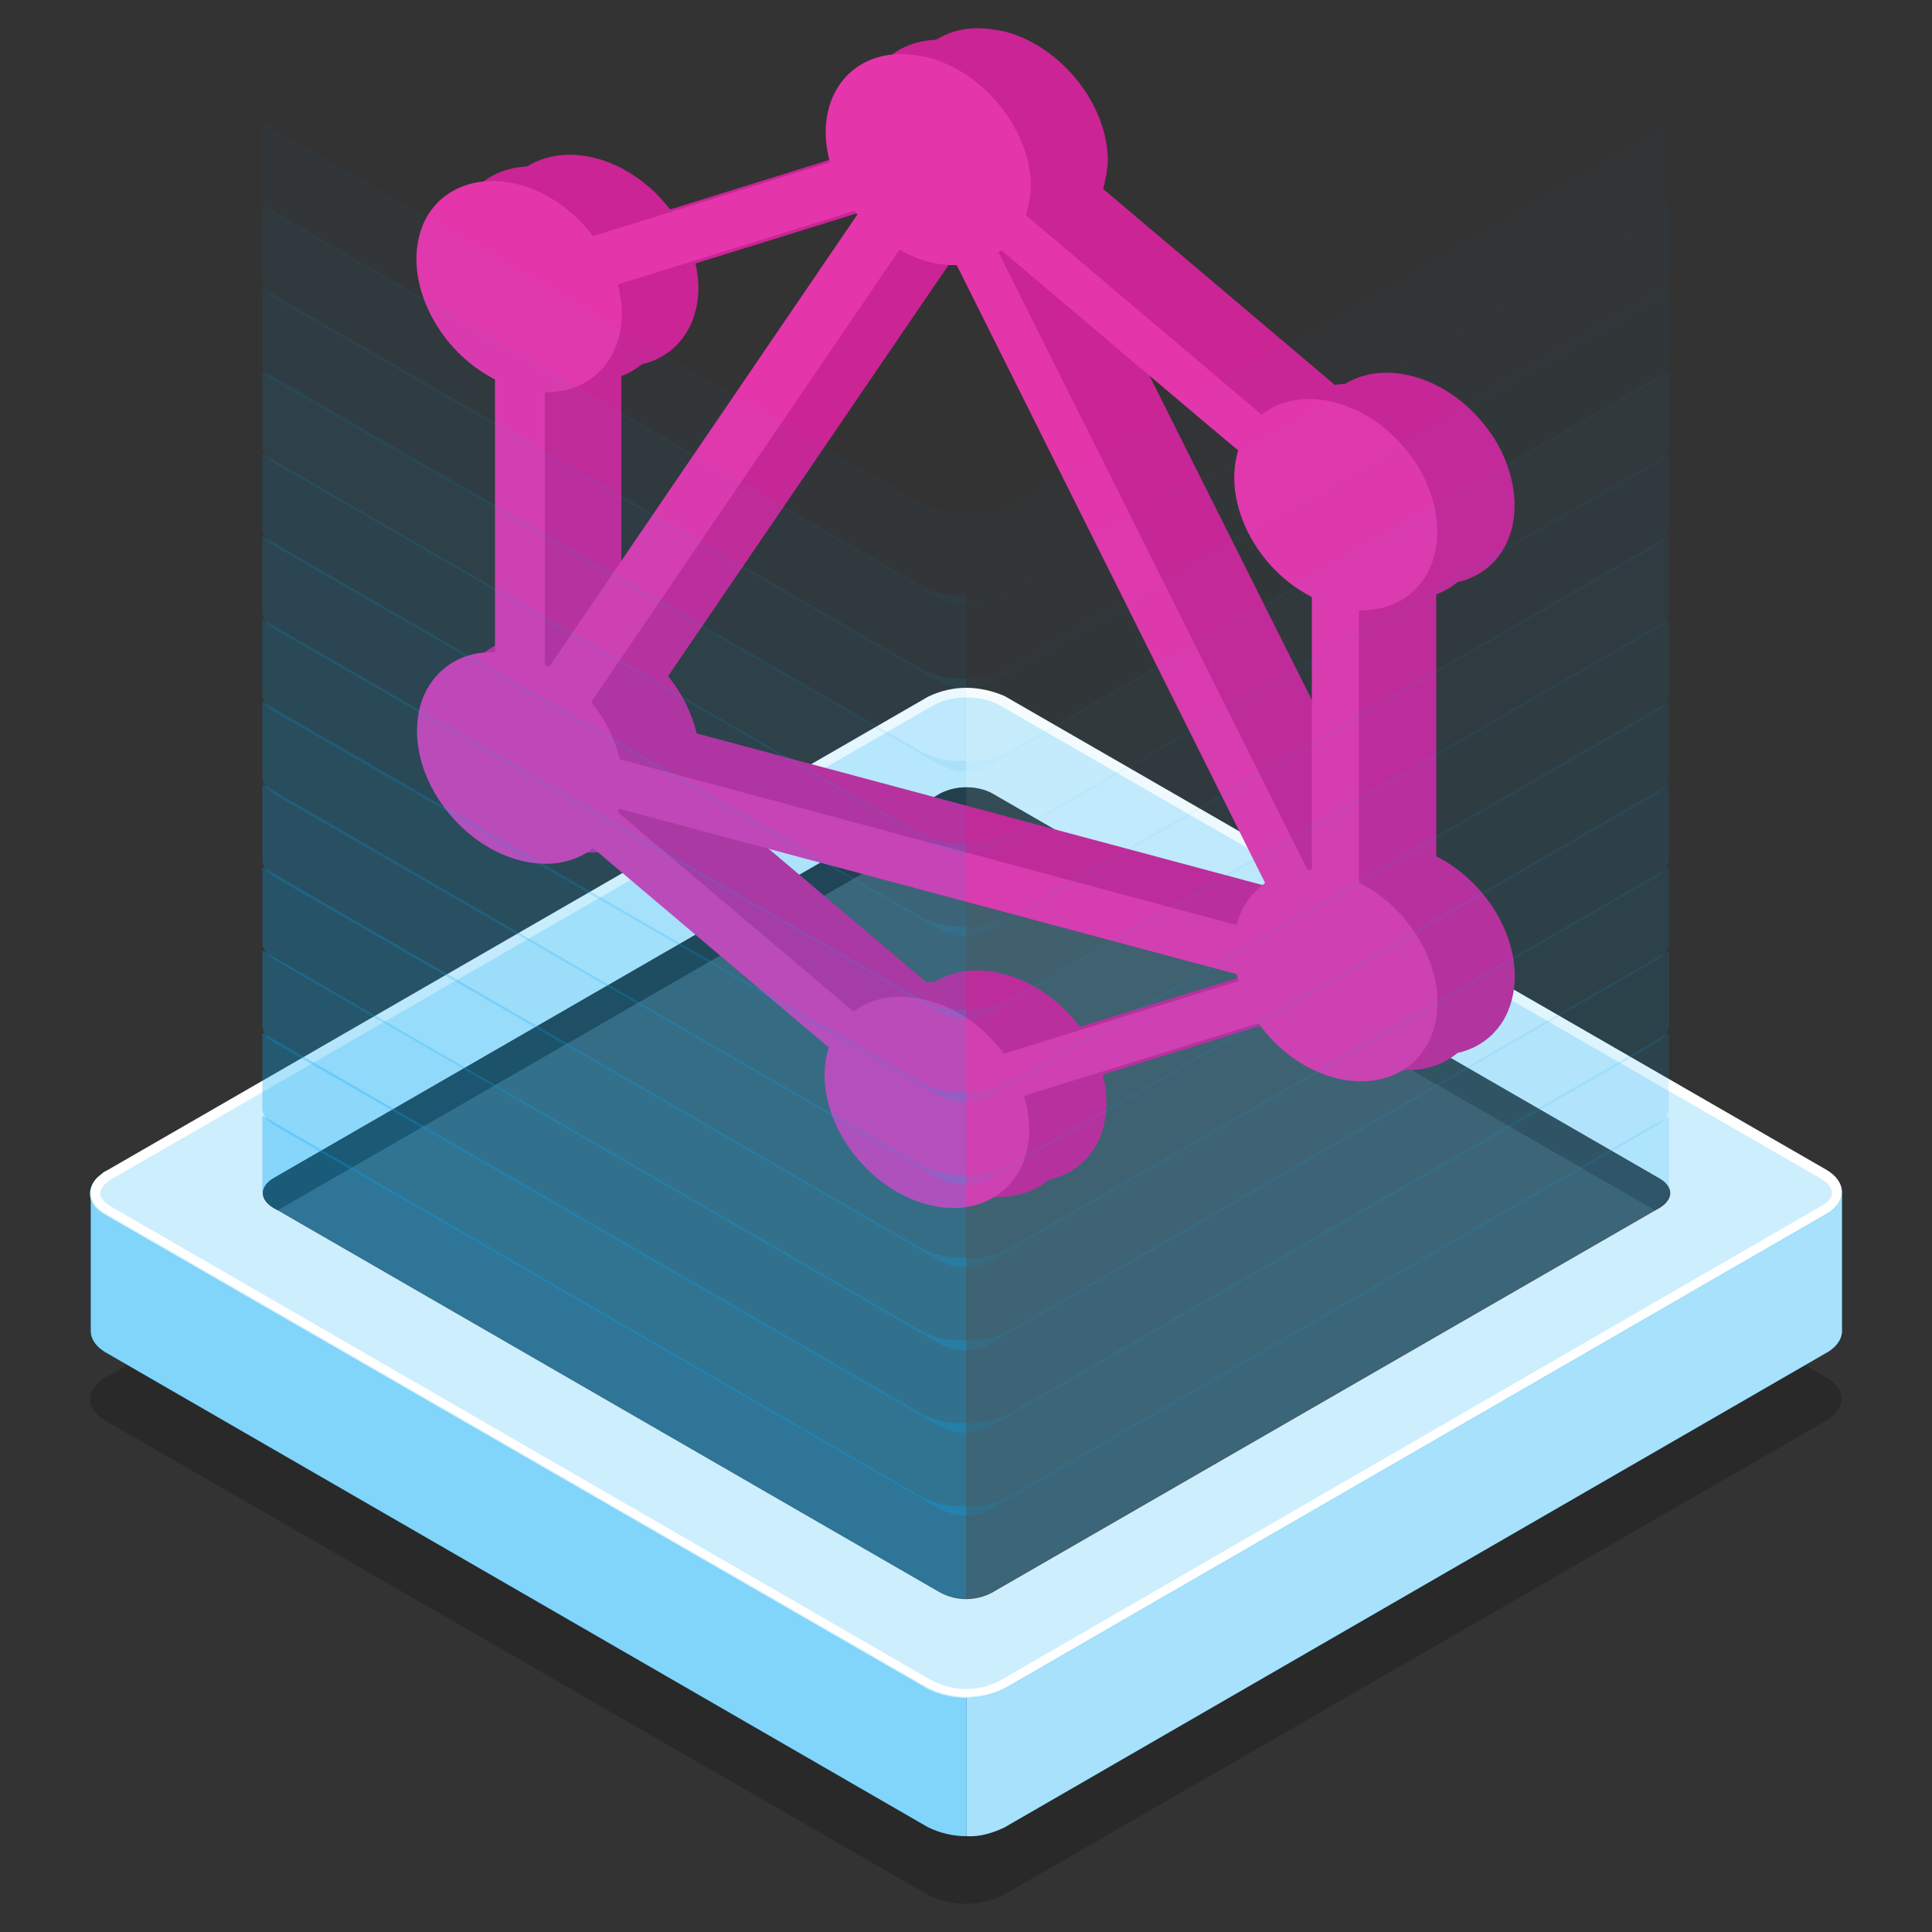 <?xml version="1.0" encoding="utf-8"?>
<!-- Generator: Adobe Illustrator 25.0.0, SVG Export Plug-In . SVG Version: 6.00 Build 0)  -->
<svg version="1.1" id="Layer_1" xmlns="http://www.w3.org/2000/svg" xmlns:xlink="http://www.w3.org/1999/xlink" x="0px" y="0px"
	 viewBox="0 0 500 500" style="enable-background:new 0 0 500 500;" xml:space="preserve">
<rect x="0" y="0" width="500" height="500" fill="#333333" stroke="none"/>
<style type="text/css">
	.st0{opacity:0.2;enable-background:new    ;}
	.st1{fill:#03A9F4;}
	.st2{opacity:0.5;fill:#FFFFFF;enable-background:new    ;}
	.st3{opacity:0.65;fill:#FFFFFF;enable-background:new    ;}
	.st4{opacity:0.8;fill:#FFFFFF;enable-background:new    ;}
	.st5{fill:#FFFFFF;}
	.st6{fill:#455A64;}
	.st7{fill:#37474F;}
	.st8{fill:#263238;}
	.st9{fill:#CA2495;}
	.st10{fill:#E535AB;}
	.st11{opacity:0.5;}
	.st12{opacity:0.3;fill:#03A9F4;enable-background:new    ;}
	.st13{opacity:0.277;fill:#03A9F4;enable-background:new    ;}
	.st14{opacity:0.254;fill:#03A9F4;enable-background:new    ;}
	.st15{opacity:0.231;fill:#03A9F4;enable-background:new    ;}
	.st16{opacity:0.208;fill:#03A9F4;enable-background:new    ;}
	.st17{opacity:0.185;fill:#03A9F4;enable-background:new    ;}
	.st18{opacity:0.162;fill:#03A9F4;enable-background:new    ;}
	.st19{opacity:0.139;fill:#03A9F4;enable-background:new    ;}
	.st20{opacity:0.115;fill:#03A9F4;enable-background:new    ;}
	.st21{opacity:9.230800e-02;fill:#03A9F4;enable-background:new    ;}
	.st22{opacity:6.923100e-02;fill:#03A9F4;enable-background:new    ;}
	.st23{opacity:4.615400e-02;fill:#03A9F4;enable-background:new    ;}
	.st24{opacity:2.307700e-02;fill:#03A9F4;enable-background:new    ;}
	.st25{fill:#03A9F4;fill-opacity:0;}
	.st26{opacity:0.7;}
	.st27{opacity:0.5;fill:#03A9F4;enable-background:new    ;}
	.st28{opacity:0.462;fill:#03A9F4;enable-background:new    ;}
	.st29{opacity:0.423;fill:#03A9F4;enable-background:new    ;}
	.st30{opacity:0.385;fill:#03A9F4;enable-background:new    ;}
	.st31{opacity:0.346;fill:#03A9F4;enable-background:new    ;}
	.st32{opacity:0.308;fill:#03A9F4;enable-background:new    ;}
	.st33{opacity:0.269;fill:#03A9F4;enable-background:new    ;}
	.st34{opacity:0.192;fill:#03A9F4;enable-background:new    ;}
	.st35{opacity:0.154;fill:#03A9F4;enable-background:new    ;}
	.st36{opacity:7.692300e-02;fill:#03A9F4;enable-background:new    ;}
	.st37{opacity:3.846200e-02;fill:#03A9F4;enable-background:new    ;}
</style>
<g id="freepik--Stage--inject-8">
	<g id="freepik--stage--inject-8">
		<path class="st0" d="M472.4,367.8L259.9,490.3c-6.2,3.2-13.6,3.2-19.9,0L27.5,367.8c-2.8-1.5-4.2-3.7-4.2-5.7
			c0-1.7,0.9-3.2,2.2-4.3c0.6-0.6,1.2-1.1,2-1.4L240,233.8c6.2-3.2,13.6-3.2,19.9,0l212.5,122.5C478,359.4,478,364.5,472.4,367.8z"
			/>
		<path class="st1" d="M250.1,433.9v41.3c-3.4,0-6.8-0.8-9.9-2.3L27.7,350.2c-2.8-1.5-4.2-3.7-4.2-5.7v-35.8c0-1.7,0.9-3.2,2.2-4.3
			l30.7,17.7L250.1,433.9z"/>
		<path class="st2" d="M250.1,433.9v41.3c-3.4,0-6.8-0.8-9.9-2.3L27.7,350.2c-2.8-1.5-4.2-3.7-4.2-5.7v-35.8c0-1.7,0.9-3.2,2.2-4.3
			l30.7,17.7L250.1,433.9z"/>
		<path class="st1" d="M250.1,433.9v41.3c3.4,0.2,6.8-0.8,9.9-2.3l212.5-122.7c2.8-1.5,4.2-3.7,4.2-5.7v-35.8c0-1.7-0.9-3.2-2.2-4.3
			l-30.8,17.7L250.1,433.9z"/>
		<path class="st3" d="M250.1,433.9v41.3c3.4,0.2,6.8-0.8,9.9-2.3l212.5-122.7c2.8-1.5,4.2-3.7,4.2-5.7v-35.8c0-1.7-0.9-3.2-2.2-4.3
			l-30.8,17.7L250.1,433.9z"/>
		<path class="st1" d="M472.4,314.4L259.9,437.1c-6.2,3.1-13.6,3.1-19.9,0L27.5,314.6c-2.8-1.5-4.2-3.5-4.2-5.7
			c0-1.7,0.9-3.2,2.2-4.3c0.6-0.6,1.2-1.1,2-1.4L240,180.7c6.2-3.2,13.6-3.2,19.9,0l212.5,122.5C478,306.1,478,311.4,472.4,314.4z"
			/>
		<path class="st4" d="M472.4,314.4L259.9,437.1c-6.2,3.1-13.6,3.1-19.9,0L27.5,314.6c-2.8-1.5-4.2-3.5-4.2-5.7
			c0-1.7,0.9-3.2,2.2-4.3c0.6-0.6,1.2-1.1,2-1.4L240,180.7c6.2-3.2,13.6-3.2,19.9,0l212.5,122.5C478,306.1,478,311.4,472.4,314.4z"
			/>
		<path class="st5" d="M250.1,180.5c3.1,0,6,0.6,8.6,2L471.2,305c1.8,1.1,2.9,2.3,2.9,3.7c0,1.4-1.1,2.5-2.9,3.5L258.7,435
			c-5.4,2.8-11.9,2.8-17.4,0L28.8,312.3c-1.8-1.1-2.9-2.3-2.9-3.5c0.2-0.9,0.6-1.8,1.4-2.5c0.5-0.5,0.9-0.8,1.5-1.1l212.5-122.5
			C244,181.1,247.1,180.5,250.1,180.5 M250.1,178c-3.4,0-6.8,0.8-9.9,2.3L27.7,302.9c-0.8,0.3-1.4,0.9-2,1.4
			c-1.4,1.1-2.2,2.6-2.2,4.3c0,2.2,1.4,4.2,4.2,5.7l212.5,122.5c6.2,3.1,13.6,3.1,19.9,0l212.5-122.7c5.4-3.1,5.4-8.3,0-11.4
			L260.1,180.2C257,178.8,253.4,178,250.1,178L250.1,178z"/>
		<path class="st6" d="M243.4,205.3L70.8,304.9c-3.7,2.2-3.7,5.5,0,7.7l172.6,99.6c4.2,2.2,9.1,2.2,13.3,0l172.8-99.6
			c3.7-2.2,3.7-5.5,0-7.6l-172.8-99.7C252.5,203.2,247.6,203.2,243.4,205.3z"/>
		<path class="st7" d="M429.3,304.9l-172.6-99.6c-2-1.1-4.3-1.5-6.6-1.5v6.8l178.2,102.6l1.1-0.6C433,310.4,433,307,429.3,304.9z"/>
		<path class="st8" d="M250.1,203.8c-2.3,0-4.6,0.5-6.6,1.5L70.8,304.9c-3.7,2.2-3.7,5.5,0,7.7l1.1,0.6l178.2-102.6V203.8z"/>
	</g>
	<g>
		<path class="st9" d="M285.5,48.9l61,51.6c10-7.9,26.8-3.9,37.4,9.1c1.8,2.2,3.4,4.6,4.6,7.1c7.2,14.6,2.9,29.7-9.9,33.6
			c-2.2,0.6-4.5,0.9-6.9,0.9v70.4c14.2,7.2,23,23.7,19.6,37c-0.6,2.3-1.5,4.5-2.9,6.5c-7.4,10.6-23.6,10.6-36.2,0
			c-2.5-2-4.6-4.5-6.5-7.1L285,276.8c4.6,15.1-2.9,28-16.8,29c-2.6,0.2-5.4-0.2-8.3-0.9c-14.6-3.9-26.5-19-26.5-33.4
			c0-2.5,0.3-4.9,1.1-7.2l-61-51.6c-10,7.9-26.8,3.9-37.4-9.1c-10.6-12.9-10.9-29.7-0.9-37.6c3.5-2.8,8-4.2,12.9-4V91.4
			c-14.2-7.2-23-23.9-19.6-37.1c0.6-2.3,1.5-4.5,2.8-6.3c7.4-10.6,23.6-10.6,36.2,0c2.2,1.8,4.2,4,6,6.3l61.2-19
			c-4.2-15.1,3.9-27.7,17.9-28c2.5,0,4.9,0.3,7.6,0.9c14.6,3.9,26.5,19,26.5,33.4C286.6,44.1,286.1,46.7,285.5,48.9z M279,58.2
			c-0.3,0.2-0.5,0.3-0.8,0.5l80,159.8c0.3,0,0.6,0,1.1,0v-70.6c-14.2-7.2-22.8-23.9-19.3-37.1c0-0.3,0.2-0.6,0.3-0.8
			C340.2,109.8,279,58.2,279,58.2z M241.7,48.8l-0.8-0.9l-61.2,19c4,15.1-4,27.6-18,27.9c-0.3,0-0.6,0-0.9,0v70.6l1.1,0.6
			L241.7,48.8L241.7,48.8z M267.5,62c-4.8,0.2-9.9-1.2-14.8-4l-79.8,117c3.7,4.5,6.2,9.7,7.4,14.8l159.7,42.8
			c1.2-4.6,3.9-8.3,7.4-10.9C347.3,221.7,267.5,62,267.5,62z M279.6,265.9l60.7-18.8c-0.2-0.6-0.3-1.2-0.5-1.8l-159.8-42.8l-0.3,0.9
			l61,51.6c4.8-3.7,11.6-4.9,19.1-2.9C267.8,254.2,274.7,259.3,279.6,265.9z"/>
		<path class="st9" d="M277.5,52.8l61,51.6c10-7.9,26.8-3.9,37.4,9.1c1.8,2.2,3.4,4.6,4.6,7.1c7.2,14.6,2.9,29.7-9.9,33.6
			c-2.2,0.6-4.5,0.9-6.9,0.9v70.4c14.2,7.2,23,23.7,19.6,37c-0.6,2.3-1.5,4.5-2.9,6.5c-7.4,10.6-23.6,10.6-36.2,0
			c-2.5-2-4.6-4.5-6.5-7.1L277,280.7c4.6,15.1-2.9,28-16.8,29c-2.6,0.2-5.4-0.2-8.3-0.9c-14.6-3.9-26.5-19-26.5-33.4
			c0-2.5,0.3-4.9,1.1-7.2l-61-51.6c-10,7.9-26.8,3.9-37.4-9.1c-10.6-12.9-10.9-29.7-0.9-37.6c3.5-2.8,8-4.2,12.9-4V95.3
			c-14.2-7.2-23-23.9-19.6-37.1c0.6-2.3,1.5-4.5,2.8-6.3c7.4-10.6,23.6-10.6,36.2,0c2.2,1.8,4.2,4,6,6.3l61-19
			c-4.2-15.1,3.9-27.7,17.9-28c2.5,0,4.9,0.3,7.6,0.9c14.6,3.9,26.5,19,26.5,33.4C278.6,48,278.3,50.4,277.5,52.8z M271.2,61.9
			c-0.3,0.2-0.5,0.3-0.8,0.5l79.8,160c0.3,0,0.6,0,1.1,0v-70.6c-14.2-7.2-22.8-23.9-19.3-37.1c0-0.3,0.2-0.6,0.3-0.8
			C332.2,113.6,271.2,61.9,271.2,61.9z M233.9,52.6l-0.8-0.9l-61.2,19c4,15.1-4,27.6-18,27.9c-0.3,0-0.6,0-0.9,0v70.6l1.1,0.6
			L233.9,52.6L233.9,52.6z M259.5,65.9c-4.8,0.2-9.9-1.2-14.8-4l-79.8,117c3.7,4.5,6.2,9.7,7.4,14.8l159.7,42.8
			c1.2-4.6,3.9-8.3,7.4-10.9C339.4,225.5,259.5,65.9,259.5,65.9z M271.6,269.7l60.7-18.8c-0.2-0.6-0.3-1.2-0.5-1.8l-159.8-42.8
			l-0.3,0.9l61,51.6c4.8-3.7,11.6-4.9,19.1-2.9C259.9,258,266.9,263.1,271.6,269.7z"/>
		<path class="st9" d="M275.5,51.8l61,51.6c10-7.9,26.8-3.9,37.4,9.1c1.8,2.2,3.4,4.6,4.6,7.1c7.2,14.6,2.9,29.7-9.9,33.6
			c-2.2,0.6-4.5,0.9-6.9,0.9v70.4c14.2,7.2,23,23.7,19.6,37c-0.6,2.3-1.5,4.5-2.9,6.5c-7.4,10.6-23.6,10.6-36.2,0
			c-2.5-2-4.6-4.5-6.5-7.1L275,279.8c4.6,15.1-2.9,28-16.8,29c-2.6,0.2-5.4-0.2-8.3-0.9c-14.6-3.9-26.5-19-26.5-33.4
			c0-2.5,0.3-4.9,1.1-7.2l-61-51.6c-10,7.9-26.8,3.9-37.4-9.1c-10.6-12.9-10.9-29.7-0.9-37.6c3.5-2.8,8-4.2,12.9-4V94.4
			c-14.2-7.2-23-23.9-19.6-37.1c0.6-2.3,1.5-4.5,2.8-6.3c7.4-10.6,23.6-10.6,36.2,0c2.2,1.8,4.2,4,6,6.3l61-19
			c-4.2-15.1,3.9-27.7,17.9-28c2.5,0,4.9,0.3,7.6,0.9c14.6,3.9,26.5,19,26.5,33.4C276.6,47.1,276.3,49.5,275.5,51.8z M269.2,60.9
			c-0.3,0.2-0.5,0.3-0.8,0.5l80,159.8c0.3,0,0.6,0,1.1,0v-70.6c-14.2-7.2-22.8-23.9-19.3-37.1c0-0.3,0.2-0.6,0.3-0.8
			C330.3,112.7,269.2,60.9,269.2,60.9z M231.9,51.7l-0.8-0.9l-61.2,18.8c4,15.1-4,27.6-18,27.9c-0.3,0-0.6,0-0.9,0V168l1.1,0.6
			L231.9,51.7L231.9,51.7z M257.5,64.8c-4.8,0.2-9.9-1.2-14.8-4l-79.8,117c3.7,4.5,6.2,9.7,7.4,14.8l159.7,42.8
			c1.2-4.6,3.9-8.3,7.4-10.9C337.4,224.6,257.5,64.8,257.5,64.8z M269.6,268.8l60.7-18.8c-0.2-0.6-0.3-1.2-0.5-1.8l-159.7-42.8
			l-0.3,0.9l61,51.6c4.8-3.7,11.6-4.9,19.1-2.9C257.9,257,264.9,262.2,269.6,268.8z"/>
		<path class="st10" d="M265.5,55.7l61,51.6c10-7.9,26.8-3.9,37.4,9.1c1.8,2.2,3.4,4.6,4.6,7.1c7.2,14.6,2.9,29.7-9.9,33.6
			c-2.2,0.6-4.5,0.9-6.9,0.9v70.4c14.2,7.2,23,23.7,19.6,37c-0.6,2.3-1.5,4.5-2.9,6.5c-7.4,10.6-23.6,10.6-36.2,0
			c-2.5-2-4.6-4.5-6.5-7.1L265,283.6c4.6,15.1-2.9,28-16.8,29c-2.6,0.2-5.4-0.2-8.3-0.9c-14.6-3.9-26.5-19-26.5-33.4
			c0-2.5,0.3-4.9,1.1-7.2l-61-51.6c-10,7.9-26.8,3.9-37.4-9.1c-10.6-12.9-10.9-29.7-0.9-37.6c3.5-2.8,8-4.2,12.9-4V98.2
			c-14.2-7.2-23-23.9-19.6-37.1c0.6-2.3,1.5-4.5,2.8-6.3c7.4-10.6,23.6-10.6,36.2,0c2.2,1.8,4.2,4,6,6.3L214.8,42
			c-4.2-15.1,3.9-27.7,17.9-28c2.5,0,4.9,0.3,7.6,0.9c14.6,3.9,26.5,19,26.5,33.4C266.7,50.9,266.2,53.4,265.5,55.7z M259.2,64.8
			c-0.3,0.2-0.5,0.3-0.8,0.5l80,159.8c0.3,0,0.6,0,1.1,0v-70.6c-14.2-7.2-22.8-23.9-19.3-37.1c0-0.3,0.2-0.6,0.3-0.8
			C320.3,116.6,259.2,64.8,259.2,64.8z M221.9,55.5l-0.8-0.9l-61.2,19c4,15.1-4,27.6-18,27.9c-0.3,0-0.6,0-0.9,0V172l1.1,0.6
			L221.9,55.5L221.9,55.5z M247.6,68.6c-4.8,0.2-9.9-1.2-14.8-4L153,181.7c3.7,4.5,6.2,9.7,7.4,14.8L320,239.4
			c1.2-4.6,3.9-8.3,7.4-10.9C327.4,228.4,247.6,68.6,247.6,68.6z M259.8,272.7l60.7-18.8c-0.2-0.6-0.3-1.2-0.5-1.8l-159.8-42.8
			l-0.3,0.9l61,51.6c4.8-3.7,11.6-4.9,19.1-2.9C247.9,260.8,254.8,266,259.8,272.7z"/>
	</g>
	<g id="freepik--Light--inject-8">
		<g class="st11">
			<path class="st12" d="M261.9,386.9c-3.7,2.2-7.9,3.1-12.2,2.9c-0.2,0,0,0,0,0l0,0v23.9c2.9,0,5.7-0.9,8.2-2.5l169.4-97.6
				c3.1-1.7,4.6-3.2,4.6-5.4v-19.4L261.9,386.9z"/>
			<path class="st13" d="M261.9,365.4c-3.7,2.2-7.9,3.1-12.2,2.9l0,0v23.9c2.9,0,5.7-0.9,8.2-2.5l169.4-97.6
				c3.1-1.7,4.6-3.2,4.6-5.4v-19.4L261.9,365.4z"/>
			<path class="st14" d="M261.9,344c-3.7,2.2-7.9,3.1-12.2,2.9c-0.2,0,0,0,0,0l0,0v23.9c2.9,0,5.7-0.9,8.2-2.5l169.4-97.6
				c3.1-1.7,4.6-3.2,4.6-5.4V246L261.9,344z"/>
			<path class="st15" d="M261.9,322.6c-3.7,2.2-7.9,3.1-12.2,2.9l0,0v23.9c2.9,0,5.7-0.8,8.2-2.5l169.4-97.6
				c3.1-1.7,4.6-3.2,4.6-5.4v-19.4L261.9,322.6z"/>
			<path class="st16" d="M261.9,301.2c-3.7,2.2-7.9,3.1-12.2,2.9c-0.2,0,0,0,0,0l0,0V328c2.9,0,5.7-0.9,8.2-2.5l169.4-97.7
				c3.1-1.7,4.6-3.2,4.6-5.4V203L261.9,301.2z"/>
			<path class="st17" d="M261.9,279.8c-3.7,2.2-7.9,3.1-12.2,2.8l0,0v24c2.9,0,5.7-0.8,8.2-2.5l169.4-97.7c3.1-1.7,4.6-3.2,4.6-5.4
				v-19.4L261.9,279.8z"/>
			<path class="st18" d="M261.9,258.3c-3.7,2.2-7.9,3.1-12.2,2.9c-0.2,0,0,0,0,0l0,0v24c2.9,0,5.7-0.9,8.2-2.5L427.3,185
				c3.1-1.7,4.6-3.2,4.6-5.4v-19.4L261.9,258.3z"/>
			<path class="st19" d="M261.9,236.9c-3.7,2.2-7.9,3.1-12.2,2.8l0,0v24c2.9,0,5.7-0.8,8.2-2.5l169.4-97.7c3.1-1.7,4.6-3.2,4.6-5.4
				v-19.4L261.9,236.9z"/>
			<path class="st20" d="M261.9,215.5c-3.7,2.2-7.9,3.1-12.2,2.9c-0.2,0,0,0,0,0l0,0v23.9c2.9,0,5.7-0.9,8.2-2.5l169.4-97.7
				c3.1-1.7,4.6-3.2,4.6-5.4v-19.3L261.9,215.5z"/>
			<path class="st21" d="M261.9,194.1c-3.7,2.2-7.9,3.1-12.2,2.8c-0.2,0,0,0,0,0l0,0v24c2.9,0,5.7-0.8,8.2-2.5l169.4-97.7
				c3.1-1.7,4.6-3.2,4.6-5.4V95.9L261.9,194.1z"/>
			<path class="st22" d="M261.9,172.7c-3.7,2.2-7.9,3.1-12.2,2.9c-0.2,0,0,0,0,0l0,0v24c2.9,0,5.7-0.9,8.2-2.5l169.4-97.9
				c3.1-1.7,4.6-3.2,4.6-5.4V74.5L261.9,172.7z"/>
			<path class="st23" d="M261.9,151.2c-3.7,2.2-7.9,3.1-12.2,2.9c-0.2,0,0,0,0,0l0,0v24c2.9,0,5.7-0.9,8.2-2.5l169.4-97.9
				c3.1-1.7,4.6-3.2,4.6-5.4V53.1L261.9,151.2z"/>
			<path class="st24" d="M261.9,129.8c-3.7,2.2-7.9,3.1-12.2,2.9l0,0v24c2.9,0,5.7-0.9,8.2-2.5l169.4-97.9c3.1-1.7,4.6-3.2,4.6-5.4
				V31.6L261.9,129.8z"/>
			<path class="st25" d="M261.9,108.4c-3.7,2.2-7.9,3.1-12.2,2.8c-0.2,0,0,0,0,0l0,0v23.9c2.9,0,5.7-0.9,8.2-2.5L427.3,35
				c3.1-1.7,4.6-3.2,4.6-5.4V10.2L261.9,108.4z"/>
		</g>
		<g class="st26">
			<path class="st27" d="M237.7,386.9c3.7,2.2,7.9,3.1,12.2,2.9c0,0-0.2,0,0,0c0.2,0,0,0,0,0v23.9c-2.9,0-5.7-0.9-8.2-2.5
				L72.5,313.5c-3.2-1.7-4.6-3.2-4.6-5.4v-19.4L237.7,386.9z"/>
			<path class="st28" d="M237.7,365.4c3.7,2.2,7.9,3.1,12.2,2.9l0,0v23.9c-2.9,0-5.7-0.9-8.2-2.5L72.5,292.1
				c-3.2-1.7-4.6-3.2-4.6-5.4v-19.4L237.7,365.4z"/>
			<path class="st29" d="M237.7,344c3.7,2.2,7.9,3.1,12.2,2.9c0,0-0.2,0,0,0c0.2,0,0,0,0,0v23.9c-2.9,0-5.7-0.9-8.2-2.5L72.5,270.7
				c-3.2-1.7-4.6-3.2-4.6-5.4V246L237.7,344z"/>
			<path class="st30" d="M237.7,322.6c3.7,2.2,7.9,3.1,12.2,2.9l0,0v23.9c-2.9,0-5.7-0.8-8.2-2.5L72.5,249.2
				c-3.2-1.7-4.6-3.2-4.6-5.4v-19.4L237.7,322.6z"/>
			<path class="st31" d="M237.7,301.2c3.7,2.2,7.9,3.1,12.2,2.9c0,0-0.2,0,0,0c0.2,0,0,0,0,0V328c-2.9,0-5.7-0.9-8.2-2.5L72.5,227.8
				c-3.2-1.7-4.6-3.2-4.6-5.4V203L237.7,301.2z"/>
			<path class="st32" d="M237.7,279.8c3.7,2.2,7.9,3.1,12.2,2.8l0,0v24c-2.9,0-5.7-0.8-8.2-2.5L72.5,206.4c-3.2-1.7-4.6-3.2-4.6-5.4
				v-19.4L237.7,279.8z"/>
			<path class="st33" d="M237.7,258.3c3.7,2.2,7.9,3.1,12.2,2.9c0,0-0.2,0,0,0c0.2,0,0,0,0,0v24c-2.9,0-5.7-0.9-8.2-2.5L72.5,185.1
				c-3.2-1.7-4.6-3.2-4.6-5.4v-19.4L237.7,258.3z"/>
			<path class="st15" d="M237.7,236.9c3.7,2.2,7.9,3.1,12.2,2.8l0,0v24c-2.9,0-5.7-0.8-8.2-2.5L72.5,163.6c-3.2-1.7-4.6-3.2-4.6-5.4
				v-19.4L237.7,236.9z"/>
			<path class="st34" d="M237.7,215.5c3.7,2.2,7.9,3.1,12.2,2.9c0,0-0.2,0,0,0c0.2,0,0,0,0,0v23.9c-2.9,0-5.7-0.9-8.2-2.5
				L72.5,142.1c-3.2-1.7-4.6-3.2-4.6-5.4v-19.3L237.7,215.5z"/>
			<path class="st35" d="M237.7,194.1c3.7,2.2,7.9,3.1,12.2,2.8c0,0-0.2,0,0,0l0,0v24c-2.9,0-5.7-0.8-8.2-2.5L72.5,120.7
				c-3.2-1.7-4.6-3.2-4.6-5.4V95.9L237.7,194.1z"/>
			<path class="st20" d="M237.7,172.7c3.7,2.2,7.9,3.1,12.2,2.9c0,0-0.2,0,0,0c0.2,0,0,0,0,0v24c-2.9,0-5.7-0.9-8.2-2.5L72.5,99.5
				c-3.2-1.7-4.6-3.2-4.6-5.4V74.6L237.7,172.7z"/>
			<path class="st36" d="M237.7,151.2c3.7,2.2,7.9,3.1,12.2,2.9c0,0-0.2,0,0,0c0.2,0,0,0,0,0v24c-2.9,0-5.7-0.9-8.2-2.5L72.5,78
				c-3.2-1.7-4.6-3.2-4.6-5.4V53.1L237.7,151.2z"/>
			<path class="st37" d="M237.7,129.8c3.7,2.2,7.9,3.1,12.2,2.9l0,0v24c-2.9,0-5.7-0.9-8.2-2.5L72.5,56.5c-3.2-1.7-4.6-3.2-4.6-5.4
				V31.6L237.7,129.8z"/>
			<path class="st25" d="M237.7,108.4c3.7,2.2,7.9,3.1,12.2,2.8c0,0-0.2,0,0,0c0.2,0,0,0,0,0v23.9c-2.9,0-5.7-0.9-8.2-2.5L72.5,35
				c-3.2-1.7-4.6-3.2-4.6-5.4V10.2L237.7,108.4z"/>
		</g>
	</g>
</g>
</svg>
